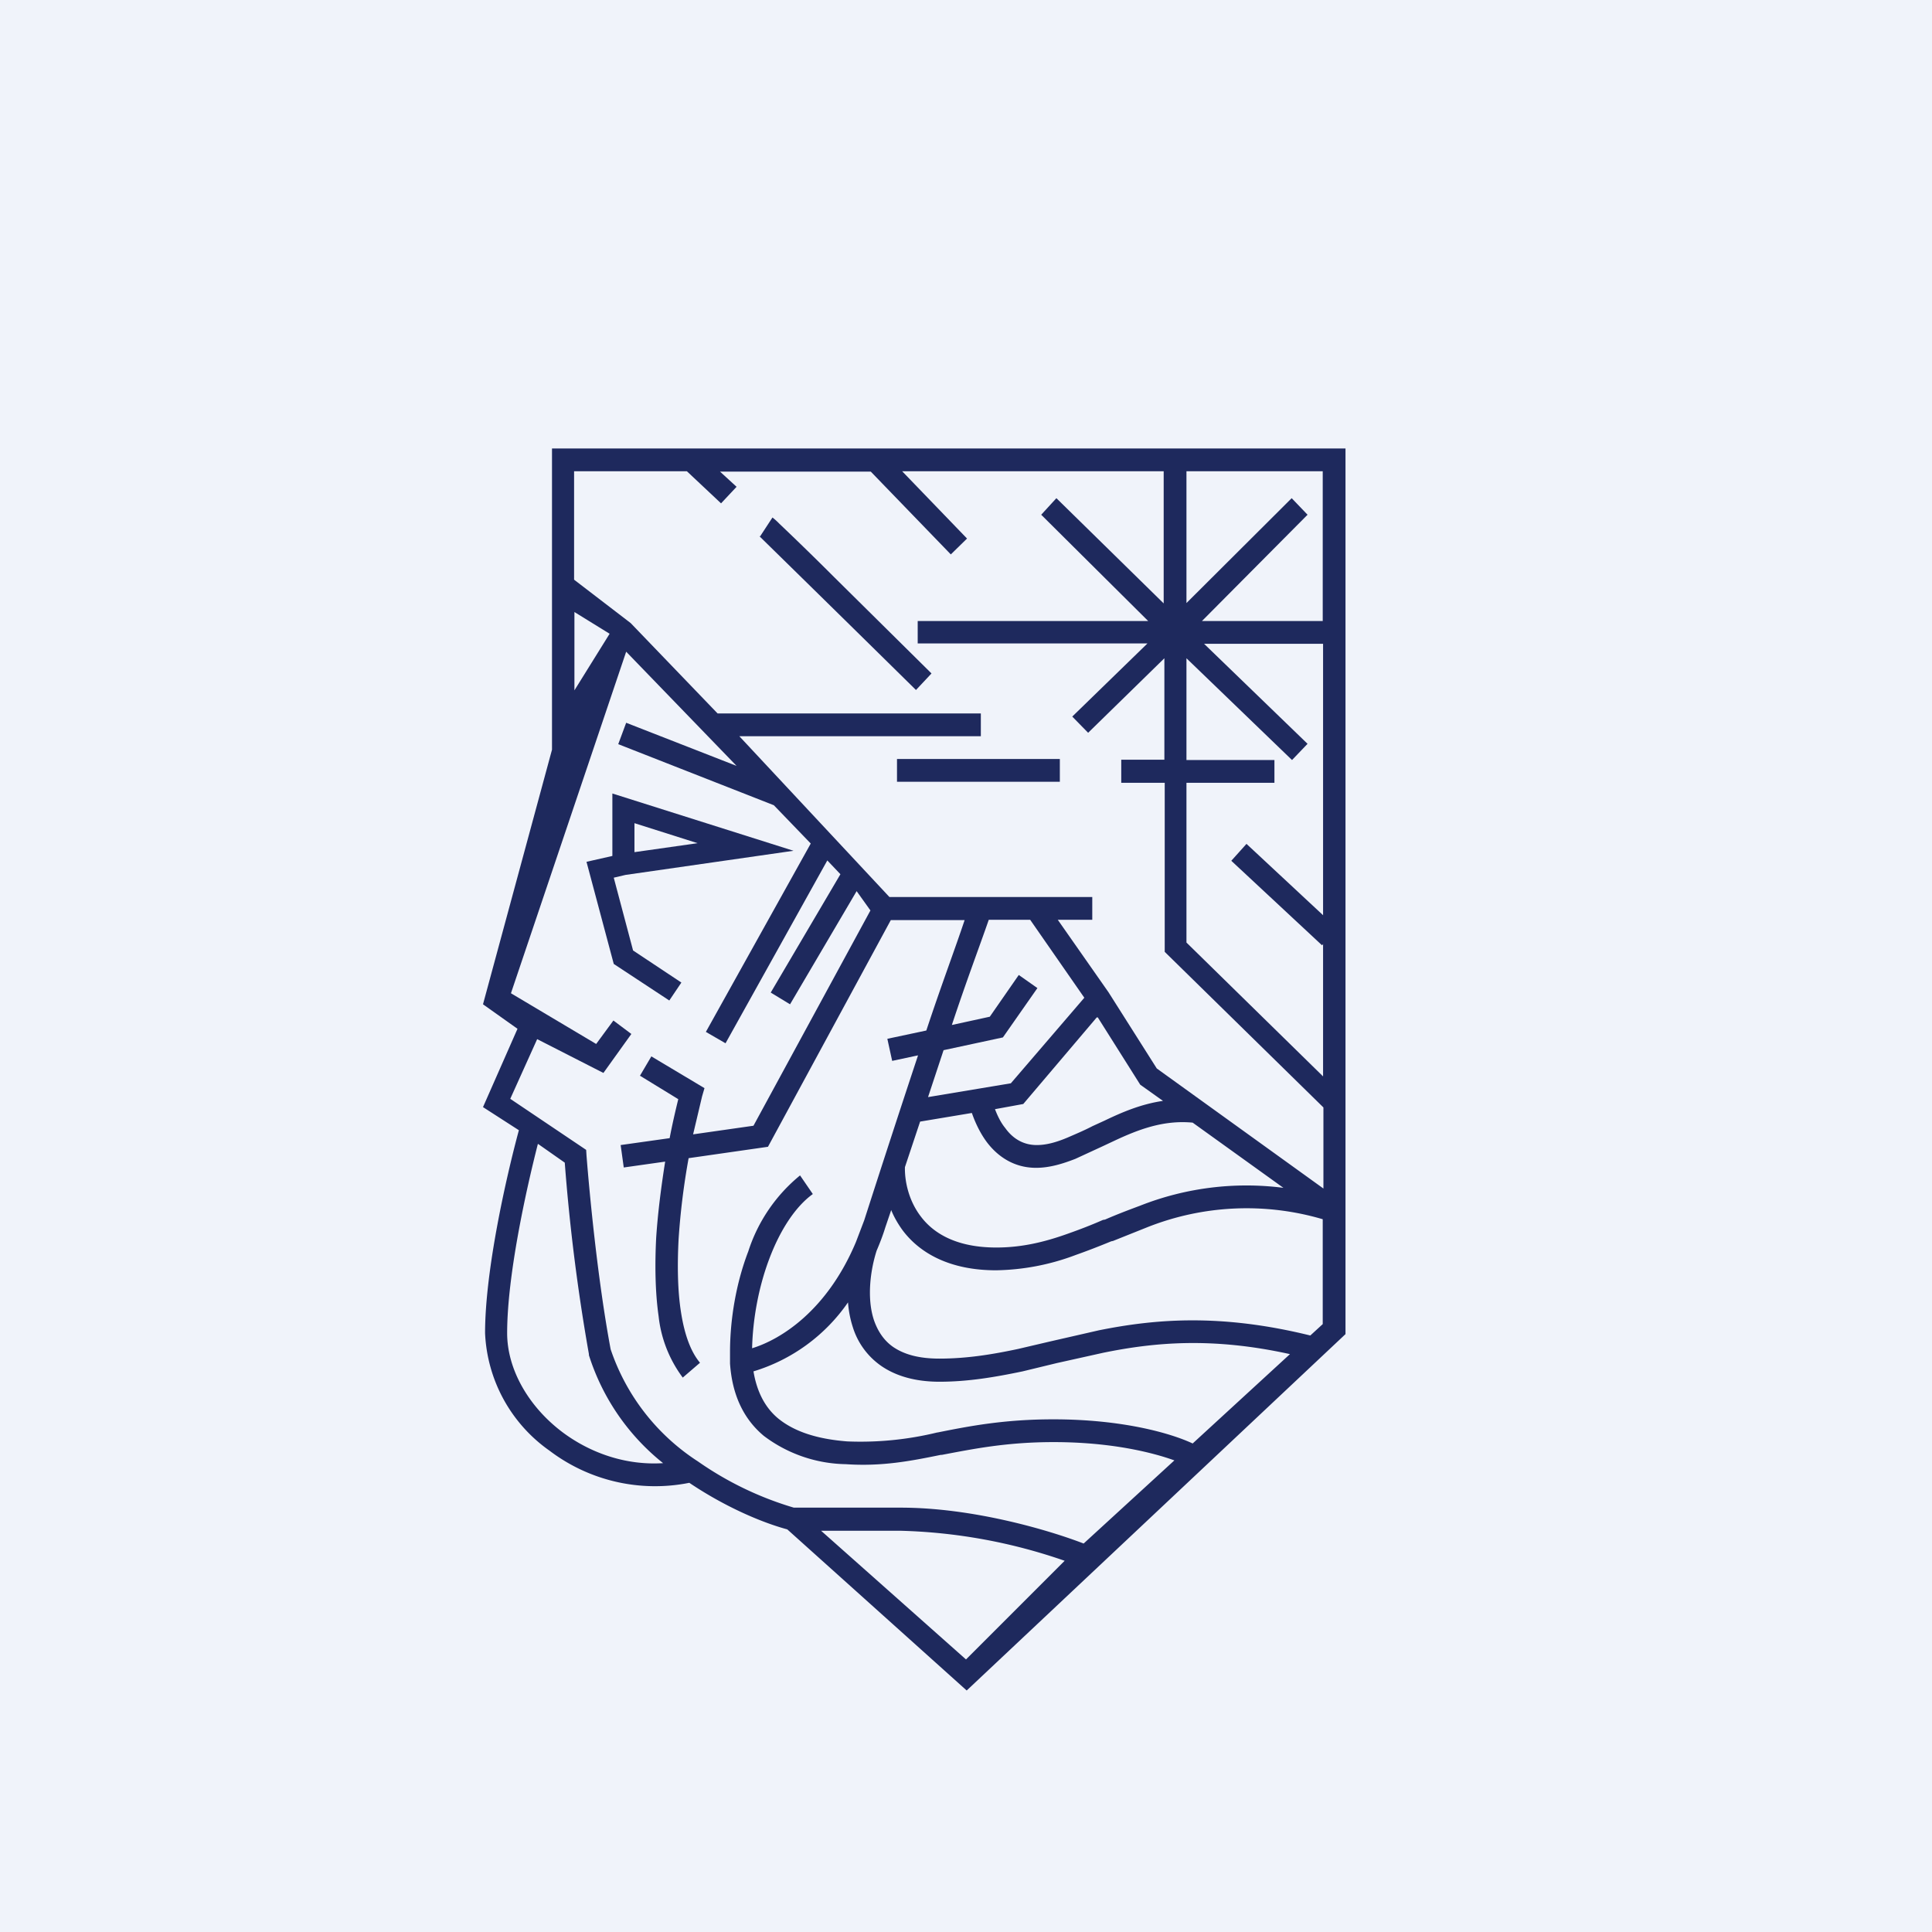 <!-- by TradeStack --><svg width="56" height="56" viewBox="0 0 56 56" xmlns="http://www.w3.org/2000/svg"><path fill="#F0F3FA" d="M0 0h56v56H0z"/><path d="M16 13h23v25.67L28.02 49l-5.2-4.67c-.74-.2-1.8-.65-2.84-1.35a5.06 5.06 0 0 1-4.05-.93 4.4 4.4 0 0 1-1.87-3.41c0-1.83.62-4.55.98-5.88L14 32.09l1-2.27-1-.71 2-7.38V13Zm.65 7.01 1.02-1.64-1.02-.63V20Zm0-3.2 1.63 1.25 2.52 2.62h7.63v.66h-7L25.78 26h5.88v.66h-1l1.47 2.1 1.4 2.21 4.83 3.48V32.1l-4.6-4.51v-4.9h-1.26v-.67h1.25v-2.94l-2.21 2.16-.46-.47 2.18-2.12H26.6V18h6.68l-3.1-3.08.44-.48 3.11 3.05v-3.83h-7.58l1.88 1.95-.47.46-2.32-2.4h-4.37l.48.44-.45.48-.99-.93h-3.27v3.14Zm17.74-3.15v3.82l3.05-3.04.46.48L34.84 18h3.5v-4.34H34.4Zm3.96 5H34.9l3 2.9-.45.47-3.06-2.95v2.95h2.55v.66h-2.55v4.63l3.96 3.88V18.66ZM37.2 34.43l-2.63-1.89c-.85-.08-1.58.2-2.3.54l-.32.15-.78.36c-.36.14-.74.26-1.14.26-.66 0-1.13-.35-1.43-.75-.2-.27-.34-.58-.43-.84l-1.5.25-.44 1.32c-.01.39.1.96.46 1.43.36.48 1.02.9 2.19.9.74 0 1.4-.16 2.07-.4.34-.12.68-.25 1.02-.4l.06-.01c.32-.14.66-.27 1.01-.4a8.4 8.4 0 0 1 4.16-.52Zm-11.37.65-.17.5c-.07.23-.16.46-.25.67-.18.56-.29 1.37-.08 2.01.11.32.29.6.57.79.3.2.71.33 1.33.33.79 0 1.53-.12 2.28-.28l.94-.22 1.4-.32c1.64-.33 3.53-.49 6.13.15l.36-.33v-3.04a7.81 7.81 0 0 0-5.08.23l-1 .4-.05.01c-.34.14-.7.28-1.04.4a6.8 6.8 0 0 1-2.3.44c-1.33 0-2.2-.49-2.7-1.15-.14-.19-.26-.4-.34-.6Zm11.56 4.17c-2.26-.5-3.94-.34-5.41-.04l-1.35.3-.99.24c-.77.16-1.56.3-2.41.3-.71 0-1.27-.17-1.69-.46a2.14 2.14 0 0 1-.82-1.12 3.04 3.04 0 0 1-.14-.72 5.14 5.14 0 0 1-2.74 2c.1.6.34 1.05.71 1.36.45.37 1.1.6 2.01.67a9.4 9.4 0 0 0 2.61-.26h.01c.9-.18 1.92-.38 3.35-.38 2 0 3.4.4 4.04.7l2.82-2.59Zm-3.35 3.08c-.64-.23-1.83-.53-3.5-.53-1.37 0-2.34.2-3.24.37h-.03c-.88.18-1.71.34-2.75.27a4.05 4.05 0 0 1-2.38-.82c-.6-.5-.92-1.21-.98-2.1v-.33c0-.96.18-2.01.53-2.92a4.7 4.7 0 0 1 1.5-2.2l.37.54c-.5.36-.95 1.04-1.27 1.9-.3.8-.47 1.72-.49 2.57.82-.25 2.17-1.08 3.01-3.08l.24-.63a542.73 542.73 0 0 1 1.56-4.78l-.75.16-.14-.64 1.13-.24c.43-1.3.83-2.36 1.11-3.2h-2.14l-3.56 6.57-2.3.33a20.7 20.7 0 0 0-.29 2.34c-.04.76-.03 1.5.07 2.13.1.64.28 1.14.55 1.46l-.5.43a3.62 3.62 0 0 1-.7-1.78c-.1-.7-.11-1.5-.07-2.28.05-.75.15-1.5.26-2.2l-1.2.17-.09-.65 1.42-.2c.08-.42.17-.8.25-1.13l-1.11-.68.33-.56 1.54.92-.07.24-.26 1.1 1.75-.25 3.39-6.24-.4-.56-1.93 3.28-.56-.34 2.02-3.43-.38-.4-2.95 5.3-.57-.33 3.04-5.46-1.07-1.11-4.51-1.77.23-.62 3.2 1.25-3.2-3.31-3.34 9.9 2.47 1.47.5-.68.52.39-.81 1.13-1.92-.98-.78 1.73 2.2 1.48.01.16c.08 1.03.32 3.6.7 5.62a6.24 6.24 0 0 0 2.53 3.25 9.58 9.58 0 0 0 2.78 1.34h3.1c2.09 0 4.29.65 5.3 1.04l2.63-2.41Zm-3.18 2.91a15.7 15.7 0 0 0-4.75-.87h-2.31L28 48.1l2.86-2.86Zm-2.2-18.58c-.27.78-.65 1.78-1.07 3.05l1.1-.24.84-1.21.54.38-1 1.43-1.72.37-.45 1.36 2.4-.4 2.13-2.48-1.57-2.26h-1.2Zm3.13 2.83L29.66 32l-.82.15c.07.18.16.38.3.55.2.28.5.49.91.49.28 0 .57-.08.9-.22.23-.1.47-.2.72-.33l.35-.16c.5-.24 1.06-.48 1.69-.57l-.66-.47-1.23-1.95Zm-16.2 3.67c-.35 1.37-.89 3.83-.89 5.48 0 1.05.62 2.13 1.6 2.87.8.6 1.83.97 2.92.9a6.52 6.52 0 0 1-2.15-3.13v-.03a56.16 56.16 0 0 1-.7-5.55l-.77-.54Z" fill="#1E295D"/><path d="m22 15.53.03.02.36-.55.05.04a1.92 1.92 0 0 1 .15.14 88.76 88.76 0 0 1 1.6 1.56L27 19.52l-.45.48a2227.18 2227.18 0 0 0-4.52-4.44l-.02-.02Zm0 0ZM30.72 22.66H26V22h4.72v.66ZM38.32 27.4l-2.63-2.45.44-.49 2.63 2.45-.44.49ZM17.75 23 23 24.66l-4.87.7-.34.08.56 2.11 1.4.93-.35.52-1.61-1.06-.79-2.96.75-.17V23Zm.64 1.7 1.83-.26-1.83-.58v.83Z" fill="#1E295D"/></svg>